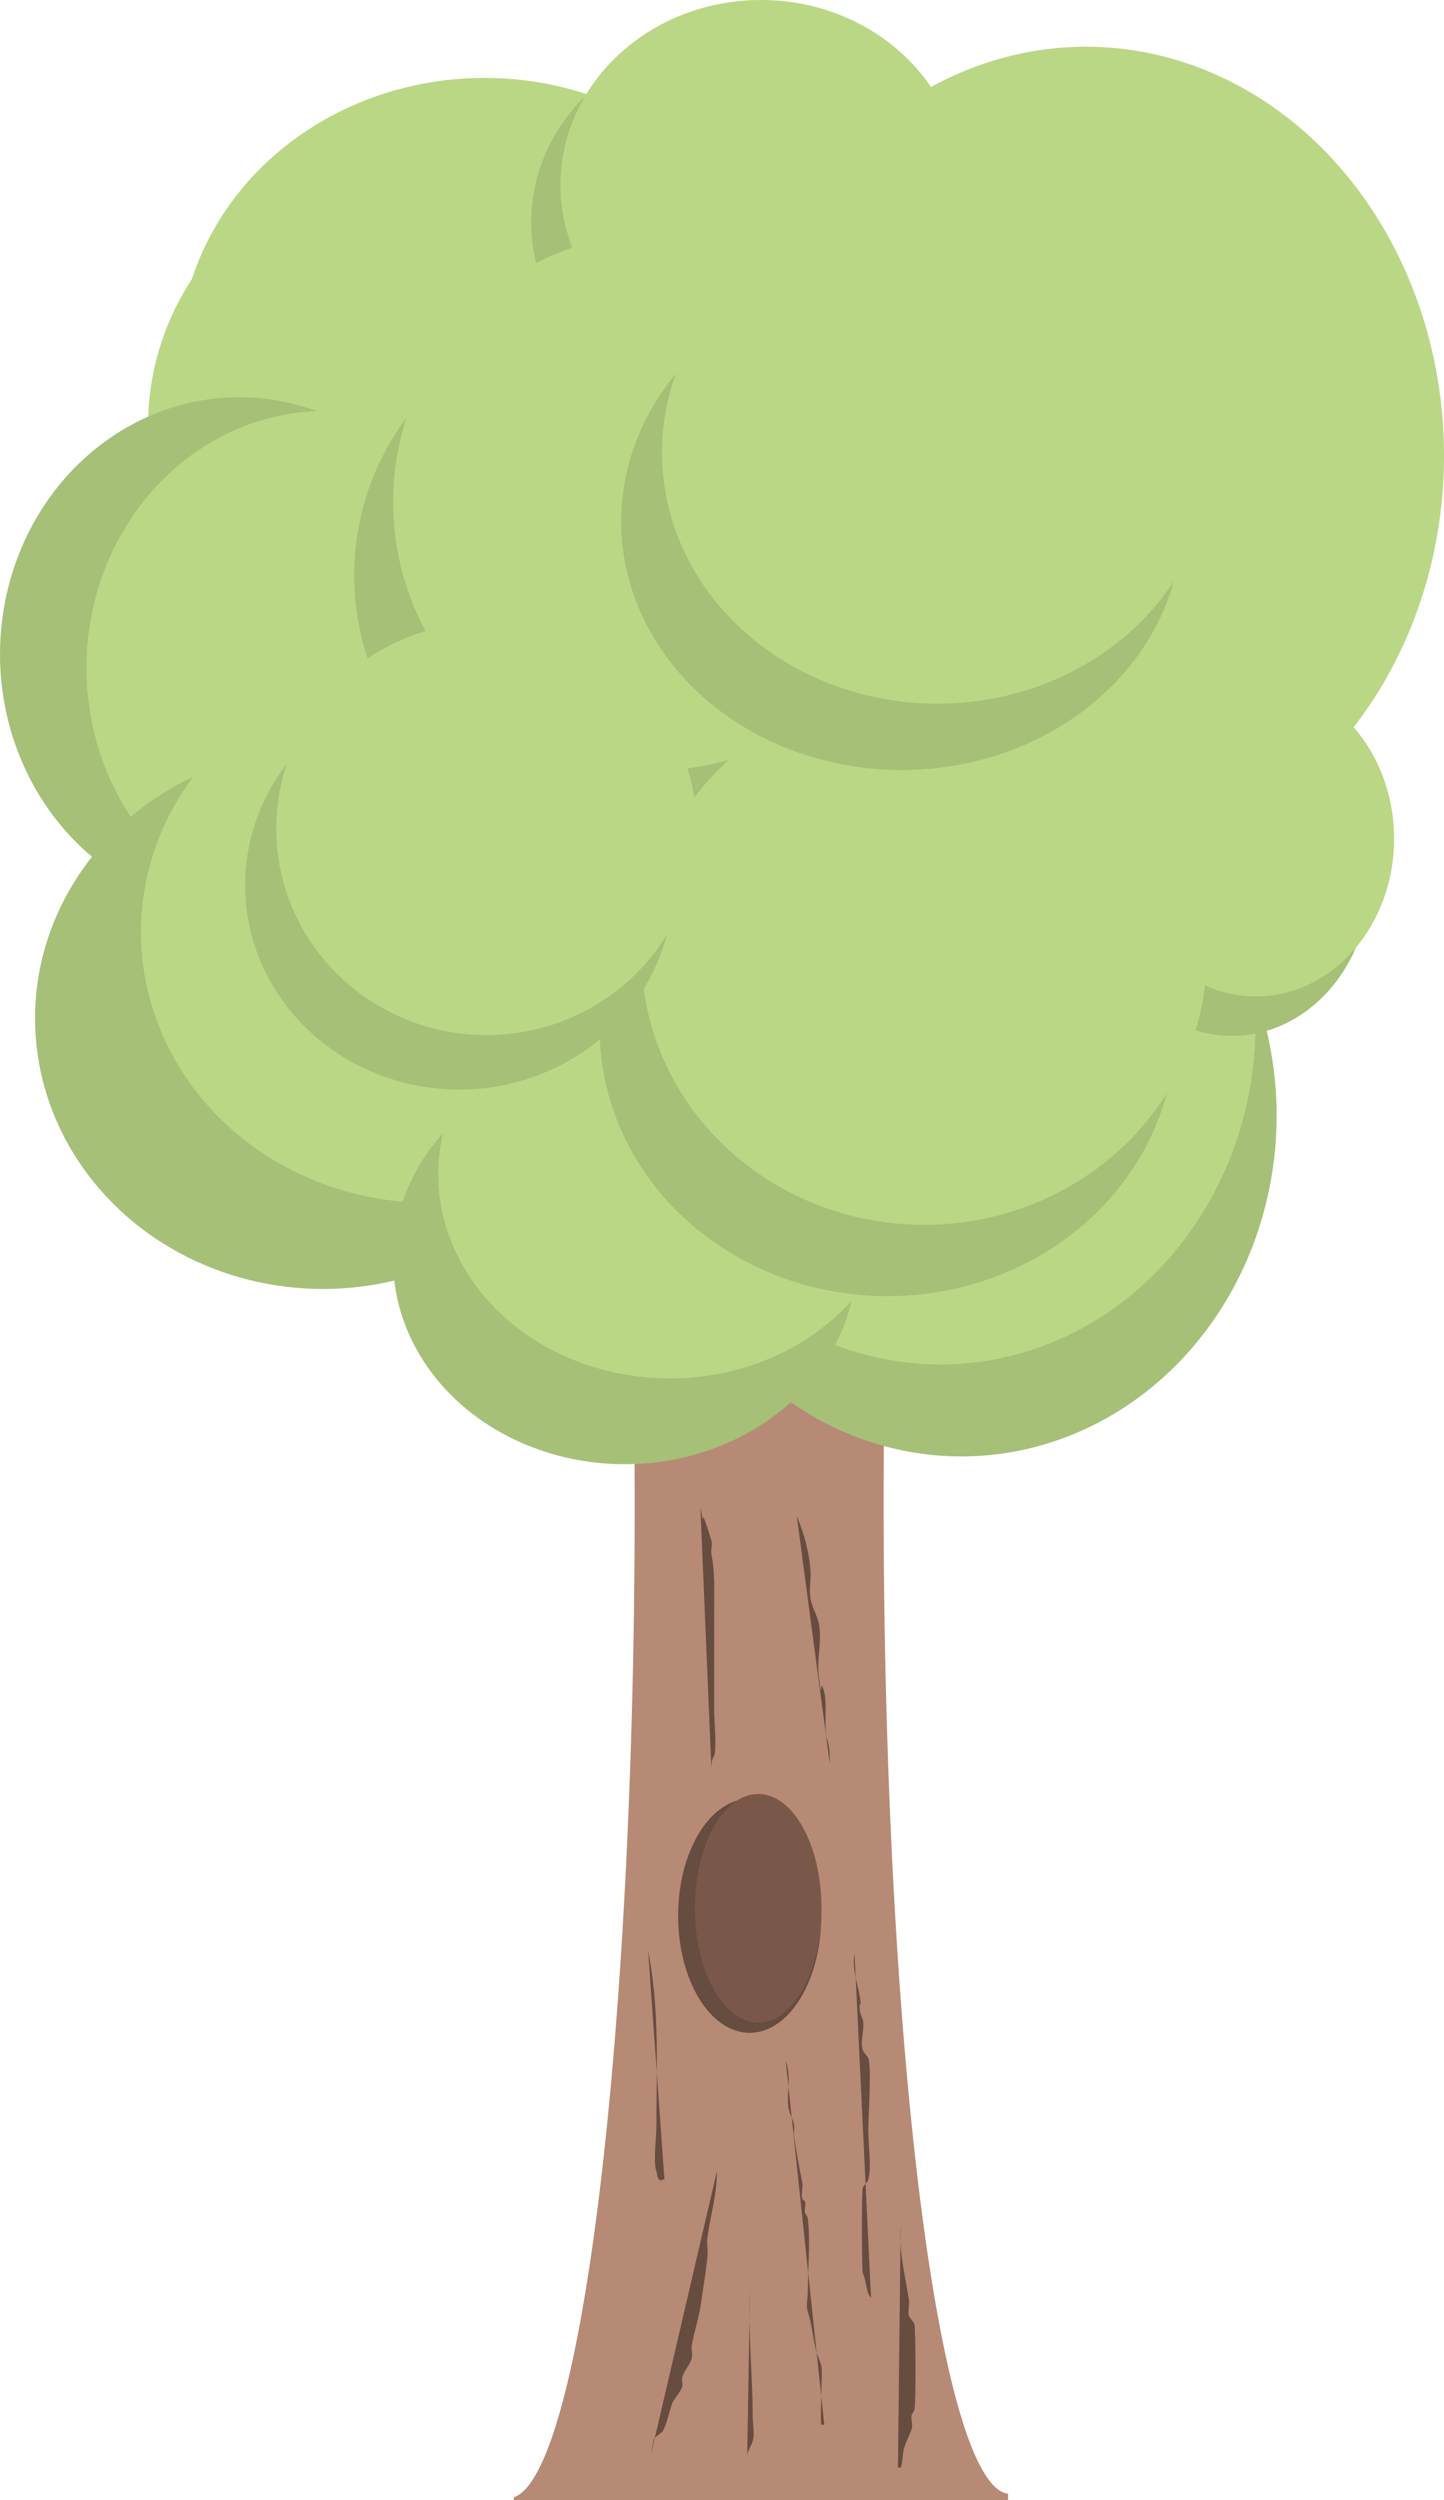 <?xml version="1.0" encoding="UTF-8" standalone="no"?>
<!-- Created with Inkscape (http://www.inkscape.org/) -->

<svg
   width="361.216"
   height="625.069"
   viewBox="0 0 361.216 625.069"
   version="1.1"
   id="svg1"
   inkscape:export-filename="walk-background.svg"
   inkscape:export-xdpi="96"
   inkscape:export-ydpi="96"
   xmlns:inkscape="http://www.inkscape.org/namespaces/inkscape"
   xmlns:sodipodi="http://sodipodi.sourceforge.net/DTD/sodipodi-0.dtd"
   xmlns="http://www.w3.org/2000/svg"
   xmlns:svg="http://www.w3.org/2000/svg">
  <sodipodi:namedview
     id="namedview1"
     pagecolor="#ffffff"
     bordercolor="#000000"
     borderopacity="0.25"
     inkscape:showpageshadow="2"
     inkscape:pageopacity="0.0"
     inkscape:pagecheckerboard="0"
     inkscape:deskcolor="#d1d1d1"
     inkscape:document-units="px" />
  <defs
     id="defs1" />
  <g
     inkscape:label="background"
     inkscape:groupmode="layer"
     id="layer1"
     style="display:none"
     transform="translate(-856.793,-34.077)">
    <rect
       style="fill:#bad5dd;fill-opacity:1"
       id="rect1"
       width="1374.763"
       height="614.359"
       x="-3.895"
       y="-8.763"
       inkscape:label="sky" />
    <path
       style="fill:#d7edaf;fill-opacity:1"
       d="m -0.974,454.684 c 0,0 377.768,-98.336 679.592,0.974 C 980.443,554.968 1366,582.23 1366,582.23 V 768.192 H 0 Z"
       id="path1"
       inkscape:label="grass" />
  </g>
  <g
     inkscape:groupmode="layer"
     id="layer3"
     inkscape:label="tree"
     style="display:inline"
     transform="translate(-856.793,-34.077)">
    <g
       inkscape:groupmode="layer"
       id="layer5"
       inkscape:label="trunk">
      <path
         d="m 1108.963,657.541 a 31.58,248.517 0 0 1 -31.134,-248.288 31.58,248.517 0 0 1 8.8,-171.687 h -79.996 a 31.58,248.517 0 0 1 8.924,173.064 31.58,248.517 0 0 1 -30.244,247.827 v 0.69 h 123.65 z"
         style="fill:#b78a76;stroke-width:1.06"
         id="path47"
         inkscape:label="trunk" />
      <path
         style="fill:#674c40;fill-opacity:1;stroke-width:1.66;stroke-dasharray:none"
         d="m 1032,411.01 c 2.046,10.23 -1.288,-5.212 2.754,8.262 0.344,1.147 -0.23,2.295 0,3.442 0.948,4.738 0.688,9.564 0.688,14.458 0,8.262 0,16.523 0,24.785 0,1.824 0.673,9.669 0,11.015 -0.643,1.285 -0.688,1.867 -0.688,3.442"
         id="path49"
         inkscape:label="bark-strip" />
      <path
         style="fill:#674c40;fill-opacity:1;stroke-width:1.66;stroke-dasharray:none"
         d="m 1056.096,413.075 c 1.795,4.304 3.15,9.087 3.442,13.769 0.143,2.29 -0.358,4.618 0,6.885 0.34,2.15 1.609,4.067 2.065,6.196 0.888,4.146 -0.527,8.861 0,13.081 1.025,8.199 0.15,-0.775 1.377,4.131 0.811,3.245 -0.158,9.164 0.689,11.704 0.717,2.152 0.689,3.858 0.689,6.196"
         id="path50"
         inkscape:label="bark-strip" />
      <path
         style="fill:#674c40;fill-opacity:1;stroke-width:1.888;stroke-dasharray:none"
         d="m 1036.13,576.929 c 0.052,5.668 -1.567,10.861 -2.36,16.364 -0.223,1.543 0.131,3.122 0,4.675 -0.33,3.917 -1.049,7.792 -1.574,11.689 -0.505,3.75 -1.738,7.213 -2.36,10.909 -0.172,1.025 0.255,2.109 0,3.117 -0.427,1.69 -1.877,3 -2.36,4.675 -0.216,0.749 0.154,1.574 0,2.338 -0.217,1.074 -2.062,3.208 -2.36,3.896 -0.913,2.109 -1.355,5.022 -2.36,7.013 -0.472,0.935 -1.888,1.403 -2.361,2.338 -0.261,0.516 -0.742,3.765 -0.787,3.896"
         id="path51"
         inkscape:label="bark-strip" />
      <path
         style="fill:#674c40;fill-opacity:1;stroke-width:1.66;stroke-dasharray:none"
         d="m 1018.919,521.852 c 2.926,14.425 2.065,29.311 2.065,44.061 0,2.675 -0.823,8.545 0,11.015 0.23,0.688 0.175,1.552 0.689,2.065 0.736,0.736 1.377,-0.979 1.377,0.688"
         id="path52"
         inkscape:label="bark-strip" />
      <path
         style="fill:#674c40;fill-opacity:1;stroke-width:1.66;stroke-dasharray:none"
         d="m 1053.342,549.39 c 1.517,3.813 0.136,7.835 0.688,11.704 0.205,1.437 1.092,2.708 1.377,4.131 0.18,0.9 -0.13,1.845 0,2.754 0.585,4.097 1.248,7.617 2.065,11.704 0.264,1.321 -0.327,2.824 0,4.131 0.079,0.315 0.586,0.381 0.689,0.688 0.29,0.871 -0.223,1.863 0,2.754 0.124,0.498 0.625,0.868 0.688,1.377 0.746,5.97 0,12.552 0,18.588 0,1.417 -0.452,3.463 0,4.819 1.082,3.246 1.25,6.375 2.065,9.638 0.352,1.408 1.092,2.708 1.377,4.131 0.305,1.527 -0.481,13.976 0,14.458 0.162,0.162 0.459,0 0.689,0"
         id="path53"
         inkscape:label="bark-strip" />
      <path
         style="fill:#674c40;fill-opacity:1;stroke-width:1.66;stroke-dasharray:none"
         d="m 1082.1,590.4 c -0.492,6.347 1.045,12.466 2.065,18.588 0.154,0.926 -0.328,3.146 0,4.131 0.079,0.237 1.219,1.591 1.377,2.065 0.269,0.806 0.417,19.675 0,21.342 -0.124,0.498 -0.564,0.879 -0.688,1.377 -0.264,1.056 0.343,2.412 0,3.442 -0.6,1.798 -1.698,3.672 -2.065,5.508 -0.093,0.465 -0.346,3.789 -0.688,4.131 -0.162,0.162 -0.459,0 -0.689,0"
         id="path54"
         inkscape:label="bark-strip" />
      <path
         style="fill:#674c40;fill-opacity:1;stroke-width:1.66;stroke-dasharray:none"
         d="m 1070.554,522.54 c -0.688,3.869 0.759,7.308 1.377,11.015 0.493,2.959 -0.493,0.483 0,3.442 0.119,0.716 0.512,1.361 0.689,2.065 0.588,2.351 -0.762,5.287 0,7.573 0.262,0.785 1.07,1.297 1.377,2.065 0.866,2.166 0,14.302 0,17.9 0,3.43 0.836,9.465 0,12.392 -0.227,0.796 -1.07,1.297 -1.377,2.065 -0.313,0.781 -0.268,20.806 0,21.342 0.898,1.796 0.806,4.937 2.065,6.196"
         id="path55"
         inkscape:label="bark-strip" />
      <path
         style="fill:#674c40;fill-opacity:1;stroke-width:1.66;stroke-dasharray:none"
         d="m 1044.392,606.532 c -0.528,10.742 0.689,21.05 0.689,31.669 0,1.777 0.562,4.509 0,6.196 -0.54,1.621 -1.377,2.449 -1.377,4.131"
         id="path56"
         inkscape:label="bark-strip" />
      <ellipse
         style="fill:#674c40;fill-opacity:1;stroke-width:1.869;stroke-dasharray:none"
         id="path48-8"
         cx="1044.327"
         cy="513.063"
         rx="17.9"
         ry="29.26"
         inkscape:label="hole-shadow" />
      <ellipse
         style="fill:#7a5849;fill-opacity:1;stroke-width:1.737;stroke-dasharray:none"
         id="path48"
         cx="1046.457"
         cy="511.181"
         rx="15.835"
         ry="28.571"
         inkscape:label="hole" />
    </g>
    <g
       inkscape:groupmode="layer"
       id="layer4"
       inkscape:label="leaves">
      <ellipse
         style="fill:#bad785;fill-opacity:1;stroke-width:1.66;stroke-dasharray:none"
         id="path2"
         cx="1031.072"
         cy="211.764"
         rx="150.912"
         ry="145.557"
         inkscape:label="leavesBase9" />
      <ellipse
         style="fill:#bad785;fill-opacity:1"
         id="path3"
         cx="978.009"
         cy="124.138"
         rx="76.43"
         ry="70.588"
         inkscape:label="leavesBase8" />
      <ellipse
         style="fill:#bad785;fill-opacity:1"
         id="path3-6"
         cx="970.267"
         cy="140.278"
         rx="76.43"
         ry="70.588"
         inkscape:label="leavesBase8" />
      <ellipse
         style="fill:#a6c078;fill-opacity:1"
         id="path4"
         cx="916.671"
         cy="197.646"
         rx="59.878"
         ry="64.259"
         inkscape:label="leavesShadow1" />
      <ellipse
         style="fill:#bad785;fill-opacity:1"
         id="path4-5"
         cx="938.298"
         cy="201.048"
         rx="59.878"
         ry="64.259"
         inkscape:label="leavesBase7" />
      <ellipse
         style="fill:#a6c078;fill-opacity:1"
         id="path7"
         cx="1097.279"
         cy="313.021"
         rx="78.864"
         ry="85.192"
         inkscape:label="leavesShadow" />
      <ellipse
         style="fill:#bad785;fill-opacity:1"
         id="path7-2"
         cx="1092.024"
         cy="290.038"
         rx="78.864"
         ry="85.192"
         inkscape:label="leavesBase4" />
      <ellipse
         style="display:inline;fill:#a6c078;fill-opacity:1"
         id="path6"
         cx="1164.946"
         cy="253.63"
         rx="34.564"
         ry="39.432"
         inkscape:label="leavesShadow5" />
      <ellipse
         style="fill:#bad785;fill-opacity:1;stroke-width:0.917"
         id="path5"
         cx="1128.435"
         cy="147.991"
         rx="89.574"
         ry="102.231"
         inkscape:label="leavesBase6" />
      <ellipse
         style="fill:#bad785;fill-opacity:1"
         id="path6-5"
         cx="1170.959"
         cy="243.775"
         rx="34.564"
         ry="39.432"
         inkscape:label="leavesBase5" />
      <ellipse
         style="fill:#a6c078;fill-opacity:1"
         id="path8"
         cx="937.604"
         cy="288.681"
         rx="72.048"
         ry="67.667"
         inkscape:label="leavesShadow2" />
      <ellipse
         style="fill:#bad785;fill-opacity:1"
         id="path8-9"
         cx="964.099"
         cy="267.142"
         rx="72.048"
         ry="67.667"
         inkscape:label="leavesBase3" />
      <ellipse
         style="fill:#a6c078;fill-opacity:1"
         id="path9"
         cx="1013.06"
         cy="349.046"
         rx="57.931"
         ry="51.115"
         inkscape:label="leavesShadow3" />
      <ellipse
         style="fill:#bad785;fill-opacity:1"
         id="path9-8"
         cx="1024.353"
         cy="327.594"
         rx="57.931"
         ry="51.115"
         inkscape:label="leavesBase2" />
      <ellipse
         style="fill:#a6c078;fill-opacity:1;stroke-width:0.826"
         id="path10-3"
         cx="1039.825"
         cy="89.667"
         rx="50.142"
         ry="46.247"
         inkscape:label="leavesBase1" />
      <ellipse
         style="fill:#bad785;fill-opacity:1;stroke-width:0.826"
         id="path10"
         cx="1047.137"
         cy="80.324"
         rx="50.142"
         ry="46.247"
         inkscape:label="leavesBase1" />
      <ellipse
         style="fill:#a6c078;fill-opacity:1;stroke-width:2.322;stroke-dasharray:none"
         id="path57"
         cx="1012.33"
         cy="177.931"
         rx="66.937"
         ry="66.45" />
      <ellipse
         style="fill:#bad785;fill-opacity:1;stroke-width:2.116;stroke-dasharray:none"
         id="path58"
         cx="1020.849"
         cy="159.578"
         rx="65.72"
         ry="67.083"
         inkscape:transform-center-x="-41.379219"
         inkscape:transform-center-y="-15.188589" />
      <ellipse
         style="fill:#a6c078;fill-opacity:1;stroke-width:2.416;stroke-dasharray:none"
         id="path57-21"
         cx="1078.806"
         cy="291.271"
         rx="72.015"
         ry="66.876" />
      <ellipse
         style="fill:#bad785;fill-opacity:1;stroke-width:2.202;stroke-dasharray:none"
         id="path58-1"
         cx="1087.971"
         cy="272.801"
         rx="70.706"
         ry="67.513"
         inkscape:transform-center-x="-44.518258"
         inkscape:transform-center-y="-15.285952" />
      <ellipse
         style="fill:#a6c078;fill-opacity:1;stroke-width:1.821;stroke-dasharray:none"
         id="path57-8"
         cx="971.661"
         cy="255.381"
         rx="53.55"
         ry="51.115" />
      <ellipse
         style="fill:#bad785;fill-opacity:1;stroke-width:1.66;stroke-dasharray:none"
         id="path58-4"
         cx="978.477"
         cy="241.264"
         rx="52.576"
         ry="51.602"
         inkscape:transform-center-x="-33.10335"
         inkscape:transform-center-y="-11.683535" />
      <ellipse
         style="fill:#a6c078;fill-opacity:1;stroke-width:2.3;stroke-dasharray:none"
         id="path57-2"
         cx="1082.346"
         cy="164.412"
         rx="70.168"
         ry="62.19" />
      <ellipse
         style="fill:#bad785;fill-opacity:1;stroke-width:2.096;stroke-dasharray:none"
         id="path58-6"
         cx="1091.277"
         cy="147.235"
         rx="68.893"
         ry="62.783"
         inkscape:transform-center-x="-43.376767"
         inkscape:transform-center-y="-14.214977" />
    </g>
  </g>
</svg>
